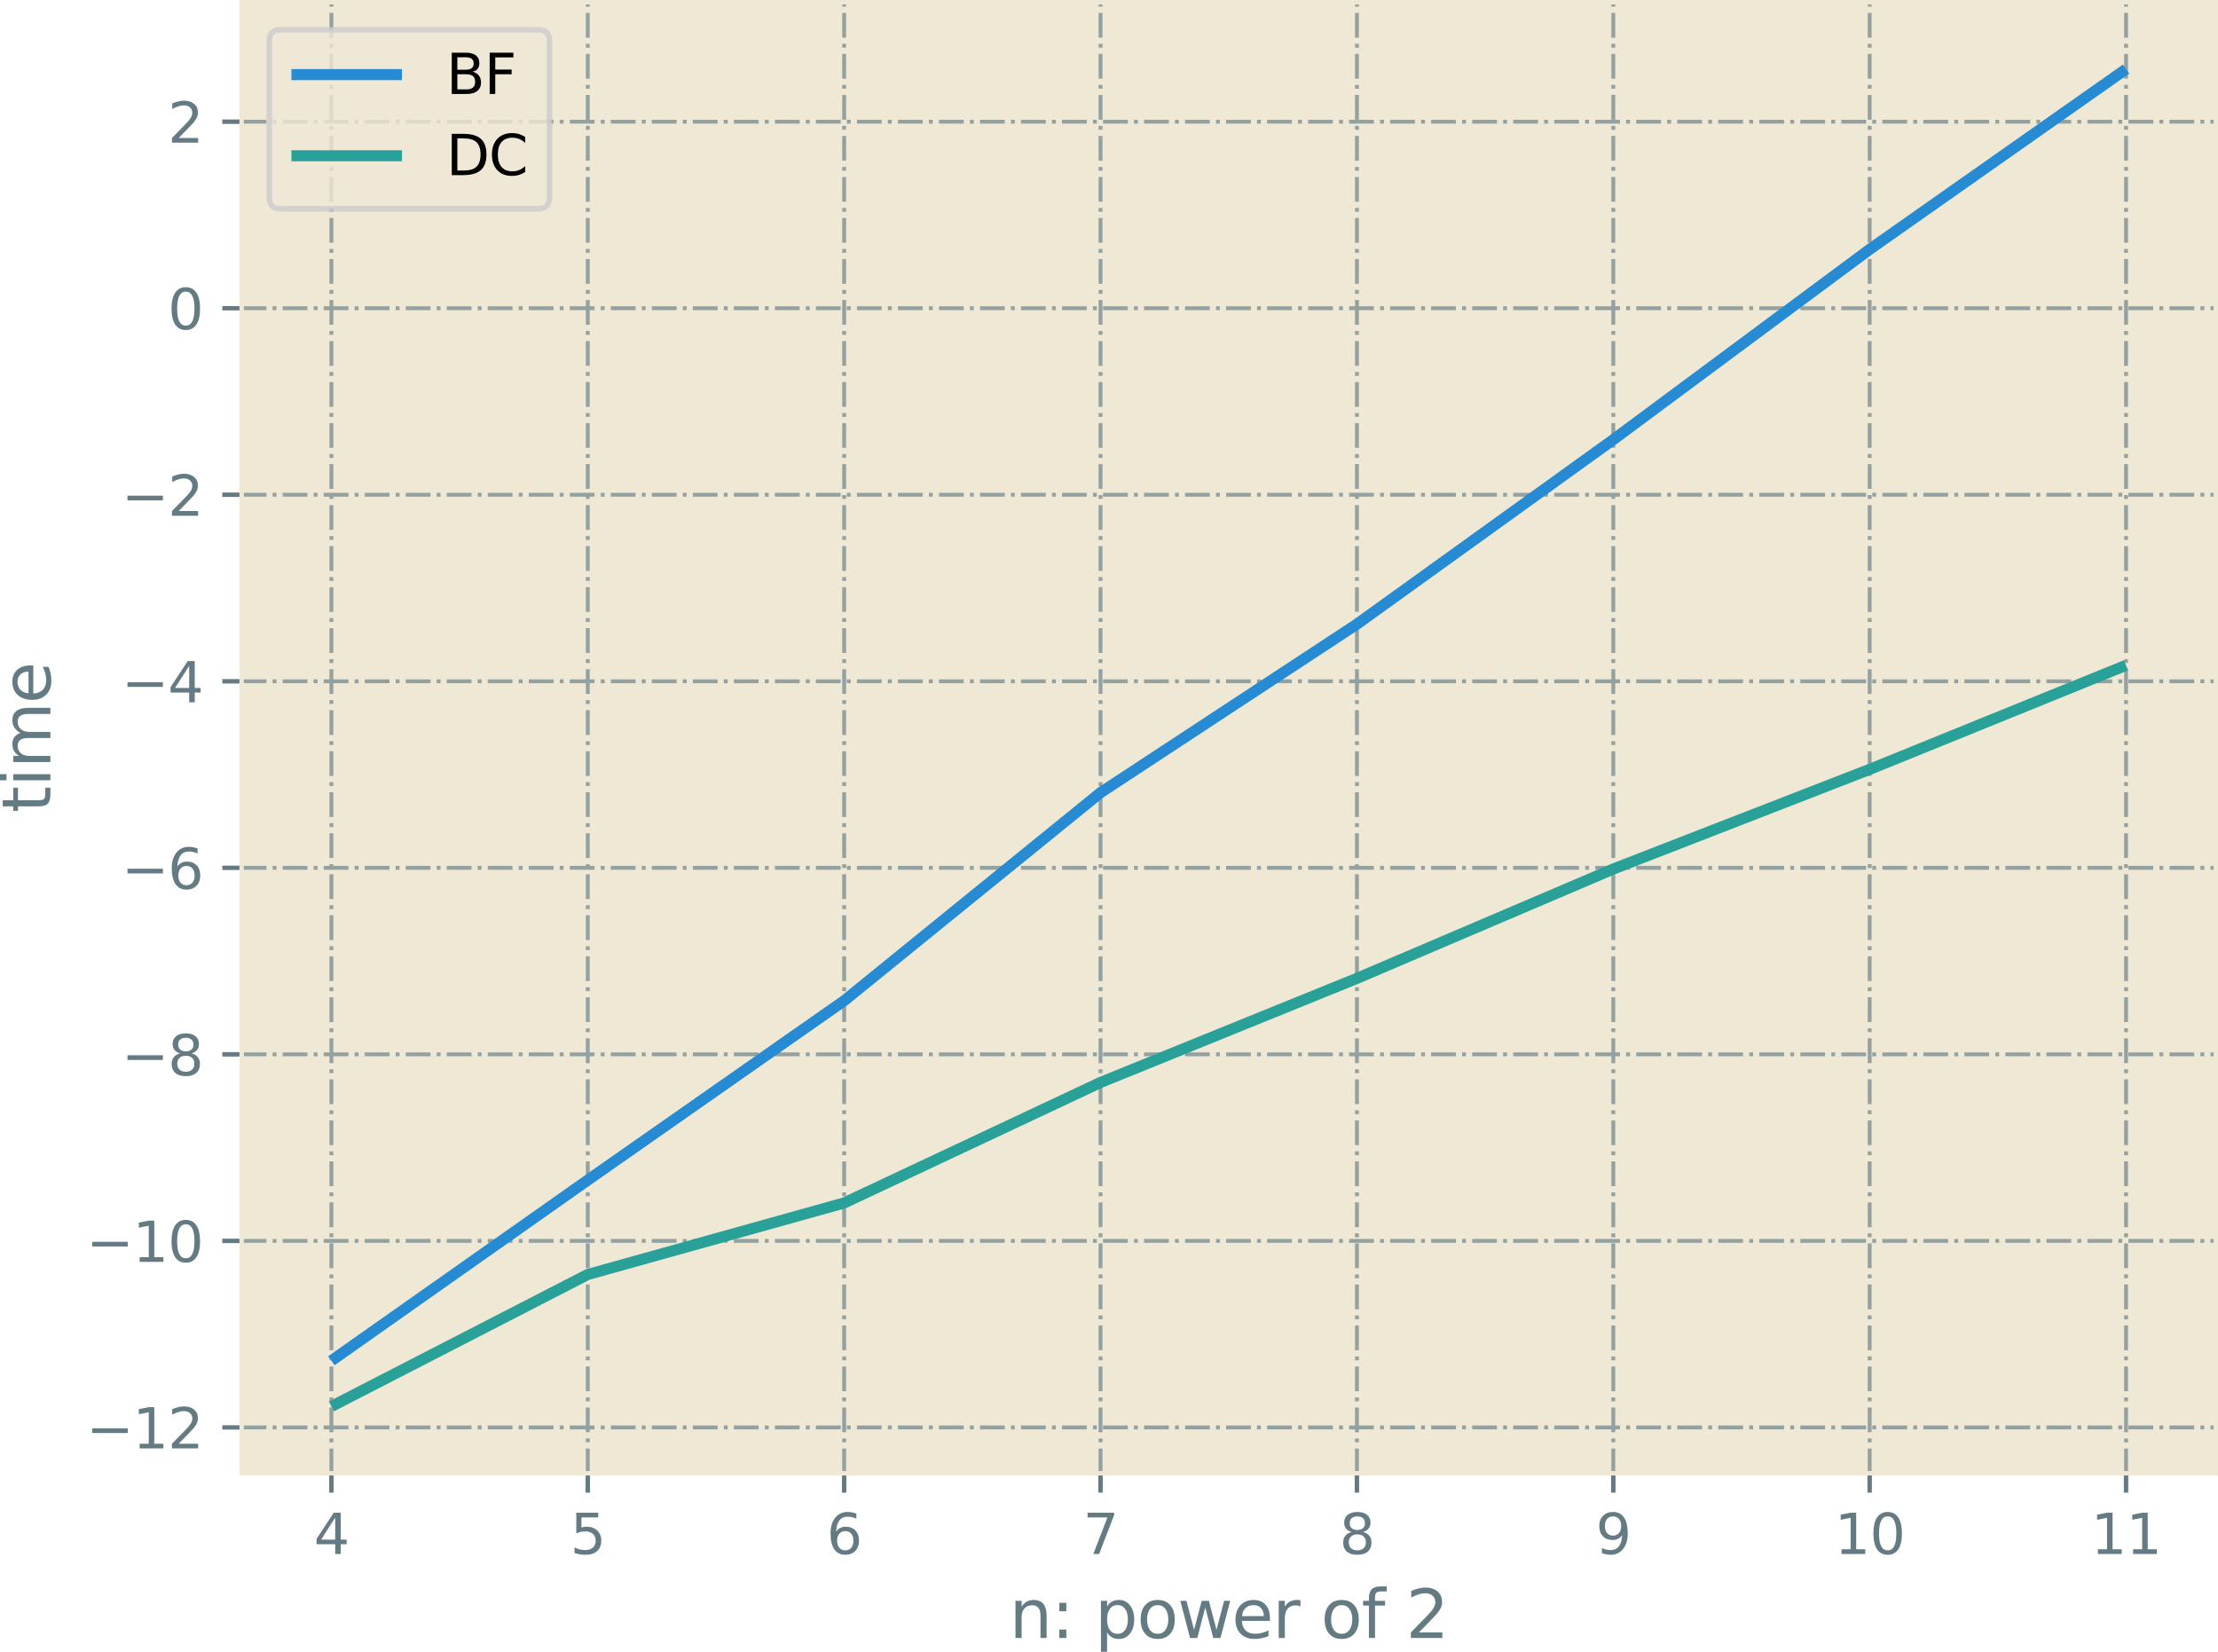 <?xml version="1.0" encoding="UTF-8" standalone="no"?>
<svg
   width="401.238pt"
   height="298.804pt"
   viewBox="0 0 401.238 298.804"
   version="1.1"
   id="svg405"
   sodipodi:docname="closest-pair.svg"
   inkscape:version="1.2.1 (9c6d41e410, 2022-07-14, custom)"
   xmlns:inkscape="http://www.inkscape.org/namespaces/inkscape"
   xmlns:sodipodi="http://sodipodi.sourceforge.net/DTD/sodipodi-0.dtd"
   xmlns:xlink="http://www.w3.org/1999/xlink"
   xmlns="http://www.w3.org/2000/svg"
   xmlns:svg="http://www.w3.org/2000/svg"
   xmlns:rdf="http://www.w3.org/1999/02/22-rdf-syntax-ns#"
   xmlns:cc="http://creativecommons.org/ns#"
   xmlns:dc="http://purl.org/dc/elements/1.1/">
  <sodipodi:namedview
     id="namedview407"
     pagecolor="#ffffff"
     bordercolor="#666666"
     borderopacity="1.0"
     inkscape:showpageshadow="2"
     inkscape:pageopacity="0.0"
     inkscape:pagecheckerboard="0"
     inkscape:deskcolor="#d1d1d1"
     inkscape:document-units="pt"
     showgrid="false"
     inkscape:zoom="2.0486111"
     inkscape:cx="303.13221"
     inkscape:cy="116.17627"
     inkscape:window-width="3840"
     inkscape:window-height="2346"
     inkscape:window-x="0"
     inkscape:window-y="54"
     inkscape:window-maximized="1"
     inkscape:current-layer="svg405" />
  <defs
     id="defs6">
    <style
       type="text/css"
       id="style4">*{stroke-linejoin: round; stroke-linecap: butt}</style>
  </defs>
  <g
     id="g1067"
     transform="translate(-13.882,-41.072)">
    <g
       id="axes_1">
      <g
         id="patch_2">
        <path
           d="M 57.6,307.584 H 414.72 V 41.472 H 57.6 Z"
           style="fill:#eee8d5"
           id="path11" />
      </g>
      <g
         id="matplotlib.axis_1">
        <g
           id="xtick_1">
          <g
             id="line2d_1">
            <path
               d="M 73.833,307.584 V 41.472"
               clip-path="url(#p2512449bde)"
               style="fill:none;stroke:#93a1a1;stroke-width:0.7;stroke-dasharray:4.48, 1.12, 0.7, 1.12;stroke-dashoffset:0"
               id="path14" />
          </g>
          <g
             id="line2d_2">
            <defs
               id="defs18">
              <path
                 id="mb59503a6b6"
                 d="M 0,0 V 3.5"
                 style="stroke:#657b83;stroke-width:0.8" />
            </defs>
            <g
               id="g22">
              <use
                 xlink:href="#mb59503a6b6"
                 x="73.833"
                 y="307.584"
                 style="fill:#657b83;stroke:#657b83;stroke-width:0.8"
                 id="use20" />
            </g>
          </g>
          <g
             id="text_1">
            <!-- 4 -->
            <g
               style="fill:#657b83"
               transform="matrix(0.1,0,0,-0.1,70.651,322.182)"
               id="g30">
              <defs
                 id="defs26">
                <path
                   id="DejaVuSans-34"
                   d="M 2419,4116 825,1625 h 1594 z m -166,550 h 794 V 1625 h 666 V 1100 H 3047 V 0 H 2419 V 1100 H 313 v 609 z"
                   transform="scale(0.016)" />
              </defs>
              <use
                 xlink:href="#DejaVuSans-34"
                 id="use28" />
            </g>
          </g>
        </g>
        <g
           id="xtick_2">
          <g
             id="line2d_3">
            <path
               d="M 120.212,307.584 V 41.472"
               clip-path="url(#p2512449bde)"
               style="fill:none;stroke:#93a1a1;stroke-width:0.7;stroke-dasharray:4.48, 1.12, 0.7, 1.12;stroke-dashoffset:0"
               id="path34" />
          </g>
          <g
             id="line2d_4">
            <g
               id="g39">
              <use
                 xlink:href="#mb59503a6b6"
                 x="120.212"
                 y="307.584"
                 style="fill:#657b83;stroke:#657b83;stroke-width:0.8"
                 id="use37" />
            </g>
          </g>
          <g
             id="text_2">
            <!-- 5 -->
            <g
               style="fill:#657b83"
               transform="matrix(0.1,0,0,-0.1,117.031,322.182)"
               id="g47">
              <defs
                 id="defs43">
                <path
                   id="DejaVuSans-35"
                   d="M 691,4666 H 3169 V 4134 H 1269 V 2991 q 137,47 274,70 138,23 276,23 781,0 1237,-428 457,-428 457,-1159 Q 3513,744 3044,326 2575,-91 1722,-91 1428,-91 1123,-41 819,9 494,109 v 635 q 281,-153 581,-228 300,-75 634,-75 541,0 856,284 316,284 316,772 0,487 -316,771 -315,285 -856,285 -253,0 -505,-56 -251,-56 -513,-175 z"
                   transform="scale(0.016)" />
              </defs>
              <use
                 xlink:href="#DejaVuSans-35"
                 id="use45" />
            </g>
          </g>
        </g>
        <g
           id="xtick_3">
          <g
             id="line2d_5">
            <path
               d="M 166.591,307.584 V 41.472"
               clip-path="url(#p2512449bde)"
               style="fill:none;stroke:#93a1a1;stroke-width:0.7;stroke-dasharray:4.48, 1.12, 0.7, 1.12;stroke-dashoffset:0"
               id="path51" />
          </g>
          <g
             id="line2d_6">
            <g
               id="g56">
              <use
                 xlink:href="#mb59503a6b6"
                 x="166.591"
                 y="307.584"
                 style="fill:#657b83;stroke:#657b83;stroke-width:0.8"
                 id="use54" />
            </g>
          </g>
          <g
             id="text_3">
            <!-- 6 -->
            <g
               style="fill:#657b83"
               transform="matrix(0.1,0,0,-0.1,163.41,322.182)"
               id="g64">
              <defs
                 id="defs60">
                <path
                   id="DejaVuSans-36"
                   d="m 2113,2584 q -425,0 -674,-291 -248,-290 -248,-796 0,-503 248,-796 249,-292 674,-292 425,0 673,292 248,293 248,796 0,506 -248,796 -248,291 -673,291 z m 1253,1979 v -575 q -238,112 -480,171 -242,60 -480,60 -625,0 -955,-422 -329,-422 -376,-1275 184,272 462,417 279,145 613,145 703,0 1111,-427 408,-426 408,-1160 0,-719 -425,-1154 -425,-434 -1131,-434 -810,0 -1238,620 -428,621 -428,1799 0,1106 525,1764 525,658 1409,658 238,0 480,-47 242,-47 505,-140 z"
                   transform="scale(0.016)" />
              </defs>
              <use
                 xlink:href="#DejaVuSans-36"
                 id="use62" />
            </g>
          </g>
        </g>
        <g
           id="xtick_4">
          <g
             id="line2d_7">
            <path
               d="M 212.97,307.584 V 41.472"
               clip-path="url(#p2512449bde)"
               style="fill:none;stroke:#93a1a1;stroke-width:0.7;stroke-dasharray:4.48, 1.12, 0.7, 1.12;stroke-dashoffset:0"
               id="path68" />
          </g>
          <g
             id="line2d_8">
            <g
               id="g73">
              <use
                 xlink:href="#mb59503a6b6"
                 x="212.97"
                 y="307.584"
                 style="fill:#657b83;stroke:#657b83;stroke-width:0.8"
                 id="use71" />
            </g>
          </g>
          <g
             id="text_4">
            <!-- 7 -->
            <g
               style="fill:#657b83"
               transform="matrix(0.1,0,0,-0.1,209.789,322.182)"
               id="g81">
              <defs
                 id="defs77">
                <path
                   id="DejaVuSans-37"
                   d="M 525,4666 H 3525 V 4397 L 1831,0 H 1172 L 2766,4134 H 525 Z"
                   transform="scale(0.016)" />
              </defs>
              <use
                 xlink:href="#DejaVuSans-37"
                 id="use79" />
            </g>
          </g>
        </g>
        <g
           id="xtick_5">
          <g
             id="line2d_9">
            <path
               d="M 259.35,307.584 V 41.472"
               clip-path="url(#p2512449bde)"
               style="fill:none;stroke:#93a1a1;stroke-width:0.7;stroke-dasharray:4.48, 1.12, 0.7, 1.12;stroke-dashoffset:0"
               id="path85" />
          </g>
          <g
             id="line2d_10">
            <g
               id="g90">
              <use
                 xlink:href="#mb59503a6b6"
                 x="259.35"
                 y="307.584"
                 style="fill:#657b83;stroke:#657b83;stroke-width:0.8"
                 id="use88" />
            </g>
          </g>
          <g
             id="text_5">
            <!-- 8 -->
            <g
               style="fill:#657b83"
               transform="matrix(0.1,0,0,-0.1,256.168,322.182)"
               id="g98">
              <defs
                 id="defs94">
                <path
                   id="DejaVuSans-38"
                   d="m 2034,2216 q -450,0 -708,-241 -257,-241 -257,-662 0,-422 257,-663 258,-241 708,-241 450,0 709,242 260,243 260,662 0,421 -258,662 -257,241 -711,241 z m -631,268 q -406,100 -633,378 -226,279 -226,679 0,559 398,884 399,325 1092,325 697,0 1094,-325 397,-325 397,-884 0,-400 -227,-679 -226,-278 -629,-378 456,-106 710,-416 255,-309 255,-755 Q 3634,634 3220,271 2806,-91 2034,-91 1263,-91 848,271 434,634 434,1313 q 0,446 256,755 257,310 713,416 z m -231,997 q 0,-362 226,-565 227,-203 636,-203 407,0 636,203 230,203 230,565 0,363 -230,566 -229,203 -636,203 -409,0 -636,-203 -226,-203 -226,-566 z"
                   transform="scale(0.016)" />
              </defs>
              <use
                 xlink:href="#DejaVuSans-38"
                 id="use96" />
            </g>
          </g>
        </g>
        <g
           id="xtick_6">
          <g
             id="line2d_11">
            <path
               d="M 305.729,307.584 V 41.472"
               clip-path="url(#p2512449bde)"
               style="fill:none;stroke:#93a1a1;stroke-width:0.7;stroke-dasharray:4.48, 1.12, 0.7, 1.12;stroke-dashoffset:0"
               id="path102" />
          </g>
          <g
             id="line2d_12">
            <g
               id="g107">
              <use
                 xlink:href="#mb59503a6b6"
                 x="305.729"
                 y="307.584"
                 style="fill:#657b83;stroke:#657b83;stroke-width:0.8"
                 id="use105" />
            </g>
          </g>
          <g
             id="text_6">
            <!-- 9 -->
            <g
               style="fill:#657b83"
               transform="matrix(0.1,0,0,-0.1,302.548,322.182)"
               id="g115">
              <defs
                 id="defs111">
                <path
                   id="DejaVuSans-39"
                   d="m 703,97 v 575 q 238,-113 481,-172 244,-59 479,-59 625,0 954,420 330,420 377,1277 -181,-269 -460,-413 -278,-144 -615,-144 -700,0 -1108,423 -408,424 -408,1159 0,718 425,1152 425,435 1131,435 810,0 1236,-621 427,-620 427,-1801 Q 3622,1225 3098,567 2575,-91 1691,-91 1453,-91 1209,-44 966,3 703,97 Z m 1256,1978 q 425,0 673,290 249,291 249,798 0,503 -249,795 -248,292 -673,292 -425,0 -673,-292 -248,-292 -248,-795 0,-507 248,-798 248,-290 673,-290 z"
                   transform="scale(0.016)" />
              </defs>
              <use
                 xlink:href="#DejaVuSans-39"
                 id="use113" />
            </g>
          </g>
        </g>
        <g
           id="xtick_7">
          <g
             id="line2d_13">
            <path
               d="M 352.108,307.584 V 41.472"
               clip-path="url(#p2512449bde)"
               style="fill:none;stroke:#93a1a1;stroke-width:0.7;stroke-dasharray:4.48, 1.12, 0.7, 1.12;stroke-dashoffset:0"
               id="path119" />
          </g>
          <g
             id="line2d_14">
            <g
               id="g124">
              <use
                 xlink:href="#mb59503a6b6"
                 x="352.108"
                 y="307.584"
                 style="fill:#657b83;stroke:#657b83;stroke-width:0.8"
                 id="use122" />
            </g>
          </g>
          <g
             id="text_7">
            <!-- 10 -->
            <g
               style="fill:#657b83"
               transform="matrix(0.1,0,0,-0.1,345.746,322.182)"
               id="g135">
              <defs
                 id="defs129">
                <path
                   id="DejaVuSans-31"
                   d="M 794,531 H 1825 V 4091 L 703,3866 v 575 l 1116,225 h 631 V 531 H 3481 V 0 H 794 Z"
                   transform="scale(0.016)" />
                <path
                   id="DejaVuSans-30"
                   d="m 2034,4250 q -487,0 -733,-480 -245,-479 -245,-1442 0,-959 245,-1439 246,-480 733,-480 491,0 736,480 246,480 246,1439 0,963 -246,1442 -245,480 -736,480 z m 0,500 q 785,0 1199,-621 414,-620 414,-1801 0,-1178 -414,-1799 -414,-620 -1199,-620 -784,0 -1198,620 -414,621 -414,1799 0,1181 414,1801 414,621 1198,621 z"
                   transform="scale(0.016)" />
              </defs>
              <use
                 xlink:href="#DejaVuSans-31"
                 id="use131" />
              <use
                 xlink:href="#DejaVuSans-30"
                 x="63.623"
                 id="use133" />
            </g>
          </g>
        </g>
        <g
           id="xtick_8">
          <g
             id="line2d_15">
            <path
               d="M 398.487,307.584 V 41.472"
               clip-path="url(#p2512449bde)"
               style="fill:none;stroke:#93a1a1;stroke-width:0.7;stroke-dasharray:4.48, 1.12, 0.7, 1.12;stroke-dashoffset:0"
               id="path139" />
          </g>
          <g
             id="line2d_16">
            <g
               id="g144">
              <use
                 xlink:href="#mb59503a6b6"
                 x="398.487"
                 y="307.584"
                 style="fill:#657b83;stroke:#657b83;stroke-width:0.8"
                 id="use142" />
            </g>
          </g>
          <g
             id="text_8">
            <!-- 11 -->
            <g
               style="fill:#657b83"
               transform="matrix(0.1,0,0,-0.1,392.125,322.182)"
               id="g151">
              <use
                 xlink:href="#DejaVuSans-31"
                 id="use147" />
              <use
                 xlink:href="#DejaVuSans-31"
                 x="63.623"
                 id="use149" />
            </g>
          </g>
        </g>
        <g
           id="text_9">
          <!-- n: power of 2 -->
          <g
             style="fill:#657b83"
             transform="matrix(0.12,0,0,-0.12,196.469,337.38)"
             id="g193">
            <defs
               id="defs165">
              <path
                 id="DejaVuSans-6e"
                 d="M 3513,2113 V 0 h -575 v 2094 q 0,497 -194,743 -194,247 -581,247 -466,0 -735,-297 -269,-296 -269,-809 V 0 H 581 v 3500 h 578 v -544 q 207,316 486,472 280,156 646,156 603,0 912,-373 310,-373 310,-1098 z"
                 transform="scale(0.016)" />
              <path
                 id="DejaVuSans-3a"
                 d="m 750,794 h 659 V 0 H 750 Z m 0,2515 h 659 V 2516 H 750 Z"
                 transform="scale(0.016)" />
              <path
                 id="DejaVuSans-20"
                 transform="scale(0.016)"
                 d="" />
              <path
                 id="DejaVuSans-70"
                 d="M 1159,525 V -1331 H 581 v 4831 h 578 v -531 q 182,312 458,463 277,152 661,152 638,0 1036,-506 399,-506 399,-1331 0,-825 -399,-1332 -398,-506 -1036,-506 -384,0 -661,152 -276,152 -458,464 z m 1957,1222 q 0,634 -261,995 -261,361 -717,361 -457,0 -718,-361 -261,-361 -261,-995 0,-634 261,-995 261,-361 718,-361 456,0 717,361 261,361 261,995 z"
                 transform="scale(0.016)" />
              <path
                 id="DejaVuSans-6f"
                 d="m 1959,3097 q -462,0 -731,-361 -269,-361 -269,-989 0,-628 267,-989 268,-361 733,-361 460,0 728,362 269,363 269,988 0,622 -269,986 -268,364 -728,364 z m 0,487 q 750,0 1178,-488 429,-487 429,-1349 Q 3566,888 3137,398 2709,-91 1959,-91 1206,-91 779,398 353,888 353,1747 q 0,862 426,1349 427,488 1180,488 z"
                 transform="scale(0.016)" />
              <path
                 id="DejaVuSans-77"
                 d="m 269,3500 h 575 l 719,-2731 715,2731 h 678 l 719,-2731 716,2731 h 575 L 4050,0 H 3372 L 2619,2869 1863,0 h -679 z"
                 transform="scale(0.016)" />
              <path
                 id="DejaVuSans-65"
                 d="M 3597,1894 V 1613 H 953 q 38,-594 358,-905 320,-311 892,-311 331,0 642,81 311,81 618,244 V 178 Q 3153,47 2828,-22 2503,-91 2169,-91 1331,-91 842,396 353,884 353,1716 q 0,859 464,1363 464,505 1252,505 706,0 1117,-455 411,-454 411,-1235 z m -575,169 q -6,471 -264,752 -258,282 -683,282 -481,0 -770,-272 -289,-272 -333,-766 z"
                 transform="scale(0.016)" />
              <path
                 id="DejaVuSans-72"
                 d="m 2631,2963 q -97,56 -211,82 -114,27 -251,27 -488,0 -749,-317 -261,-317 -261,-911 V 0 H 581 v 3500 h 578 v -544 q 182,319 472,473 291,155 707,155 59,0 131,-8 72,-7 159,-23 z"
                 transform="scale(0.016)" />
              <path
                 id="DejaVuSans-66"
                 d="m 2375,4863 v -479 h -550 q -309,0 -430,-125 -120,-125 -120,-450 v -309 h 947 V 3053 H 1275 V 0 H 697 V 3053 H 147 v 447 h 550 v 244 q 0,584 272,851 272,268 862,268 z"
                 transform="scale(0.016)" />
              <path
                 id="DejaVuSans-32"
                 d="M 1228,531 H 3431 V 0 H 469 v 531 q 359,372 979,998 621,627 780,809 303,340 423,576 121,236 121,464 0,372 -261,606 -261,235 -680,235 -297,0 -627,-103 -329,-103 -704,-313 v 638 q 381,153 712,231 332,78 607,78 725,0 1156,-363 431,-362 431,-968 0,-288 -108,-546 -107,-257 -392,-607 -78,-91 -497,-524 Q 1991,1309 1228,531 Z"
                 transform="scale(0.016)" />
            </defs>
            <use
               xlink:href="#DejaVuSans-6e"
               id="use167" />
            <use
               xlink:href="#DejaVuSans-3a"
               x="63.379"
               id="use169" />
            <use
               xlink:href="#DejaVuSans-20"
               x="97.07"
               id="use171" />
            <use
               xlink:href="#DejaVuSans-70"
               x="128.857"
               id="use173" />
            <use
               xlink:href="#DejaVuSans-6f"
               x="192.334"
               id="use175" />
            <use
               xlink:href="#DejaVuSans-77"
               x="253.516"
               id="use177" />
            <use
               xlink:href="#DejaVuSans-65"
               x="335.303"
               id="use179" />
            <use
               xlink:href="#DejaVuSans-72"
               x="396.826"
               id="use181" />
            <use
               xlink:href="#DejaVuSans-20"
               x="437.939"
               id="use183" />
            <use
               xlink:href="#DejaVuSans-6f"
               x="469.727"
               id="use185" />
            <use
               xlink:href="#DejaVuSans-66"
               x="530.908"
               id="use187" />
            <use
               xlink:href="#DejaVuSans-20"
               x="566.113"
               id="use189" />
            <use
               xlink:href="#DejaVuSans-32"
               x="597.9"
               id="use191" />
          </g>
        </g>
      </g>
      <g
         id="matplotlib.axis_2">
        <g
           id="ytick_1">
          <g
             id="line2d_17">
            <path
               d="M 57.6,299.288 H 414.72"
               clip-path="url(#p2512449bde)"
               style="fill:none;stroke:#93a1a1;stroke-width:0.7;stroke-dasharray:4.48, 1.12, 0.7, 1.12;stroke-dashoffset:0"
               id="path197" />
          </g>
          <g
             id="line2d_18">
            <defs
               id="defs201">
              <path
                 id="m4ca01c26c1"
                 d="M 0,0 H -3.5"
                 style="stroke:#657b83;stroke-width:0.8" />
            </defs>
            <g
               id="g205">
              <use
                 xlink:href="#m4ca01c26c1"
                 x="57.6"
                 y="299.288"
                 style="fill:#657b83;stroke:#657b83;stroke-width:0.8"
                 id="use203" />
            </g>
          </g>
          <g
             id="text_10">
            <!-- −12 -->
            <g
               style="fill:#657b83"
               transform="matrix(0.1,0,0,-0.1,29.495,303.087)"
               id="g217">
              <defs
                 id="defs209">
                <path
                   id="DejaVuSans-2212"
                   d="M 678,2272 H 4684 V 1741 H 678 Z"
                   transform="scale(0.016)" />
              </defs>
              <use
                 xlink:href="#DejaVuSans-2212"
                 id="use211" />
              <use
                 xlink:href="#DejaVuSans-31"
                 x="83.789"
                 id="use213" />
              <use
                 xlink:href="#DejaVuSans-32"
                 x="147.412"
                 id="use215" />
            </g>
          </g>
        </g>
        <g
           id="ytick_2">
          <g
             id="line2d_19">
            <path
               d="M 57.6,265.545 H 414.72"
               clip-path="url(#p2512449bde)"
               style="fill:none;stroke:#93a1a1;stroke-width:0.7;stroke-dasharray:4.48, 1.12, 0.7, 1.12;stroke-dashoffset:0"
               id="path221" />
          </g>
          <g
             id="line2d_20">
            <g
               id="g226">
              <use
                 xlink:href="#m4ca01c26c1"
                 x="57.6"
                 y="265.545"
                 style="fill:#657b83;stroke:#657b83;stroke-width:0.8"
                 id="use224" />
            </g>
          </g>
          <g
             id="text_11">
            <!-- −10 -->
            <g
               style="fill:#657b83"
               transform="matrix(0.1,0,0,-0.1,29.495,269.344)"
               id="g235">
              <use
                 xlink:href="#DejaVuSans-2212"
                 id="use229" />
              <use
                 xlink:href="#DejaVuSans-31"
                 x="83.789"
                 id="use231" />
              <use
                 xlink:href="#DejaVuSans-30"
                 x="147.412"
                 id="use233" />
            </g>
          </g>
        </g>
        <g
           id="ytick_3">
          <g
             id="line2d_21">
            <path
               d="M 57.6,231.801 H 414.72"
               clip-path="url(#p2512449bde)"
               style="fill:none;stroke:#93a1a1;stroke-width:0.7;stroke-dasharray:4.48, 1.12, 0.7, 1.12;stroke-dashoffset:0"
               id="path239" />
          </g>
          <g
             id="line2d_22">
            <g
               id="g244">
              <use
                 xlink:href="#m4ca01c26c1"
                 x="57.6"
                 y="231.801"
                 style="fill:#657b83;stroke:#657b83;stroke-width:0.8"
                 id="use242" />
            </g>
          </g>
          <g
             id="text_12">
            <!-- −8 -->
            <g
               style="fill:#657b83"
               transform="matrix(0.1,0,0,-0.1,35.858,235.601)"
               id="g251">
              <use
                 xlink:href="#DejaVuSans-2212"
                 id="use247" />
              <use
                 xlink:href="#DejaVuSans-38"
                 x="83.789"
                 id="use249" />
            </g>
          </g>
        </g>
        <g
           id="ytick_4">
          <g
             id="line2d_23">
            <path
               d="M 57.6,198.058 H 414.72"
               clip-path="url(#p2512449bde)"
               style="fill:none;stroke:#93a1a1;stroke-width:0.7;stroke-dasharray:4.48, 1.12, 0.7, 1.12;stroke-dashoffset:0"
               id="path255" />
          </g>
          <g
             id="line2d_24">
            <g
               id="g260">
              <use
                 xlink:href="#m4ca01c26c1"
                 x="57.6"
                 y="198.058"
                 style="fill:#657b83;stroke:#657b83;stroke-width:0.8"
                 id="use258" />
            </g>
          </g>
          <g
             id="text_13">
            <!-- −6 -->
            <g
               style="fill:#657b83"
               transform="matrix(0.1,0,0,-0.1,35.858,201.858)"
               id="g267">
              <use
                 xlink:href="#DejaVuSans-2212"
                 id="use263" />
              <use
                 xlink:href="#DejaVuSans-36"
                 x="83.789"
                 id="use265" />
            </g>
          </g>
        </g>
        <g
           id="ytick_5">
          <g
             id="line2d_25">
            <path
               d="M 57.6,164.315 H 414.72"
               clip-path="url(#p2512449bde)"
               style="fill:none;stroke:#93a1a1;stroke-width:0.7;stroke-dasharray:4.48, 1.12, 0.7, 1.12;stroke-dashoffset:0"
               id="path271" />
          </g>
          <g
             id="line2d_26">
            <g
               id="g276">
              <use
                 xlink:href="#m4ca01c26c1"
                 x="57.6"
                 y="164.315"
                 style="fill:#657b83;stroke:#657b83;stroke-width:0.8"
                 id="use274" />
            </g>
          </g>
          <g
             id="text_14">
            <!-- −4 -->
            <g
               style="fill:#657b83"
               transform="matrix(0.1,0,0,-0.1,35.858,168.115)"
               id="g283">
              <use
                 xlink:href="#DejaVuSans-2212"
                 id="use279" />
              <use
                 xlink:href="#DejaVuSans-34"
                 x="83.789"
                 id="use281" />
            </g>
          </g>
        </g>
        <g
           id="ytick_6">
          <g
             id="line2d_27">
            <path
               d="M 57.6,130.572 H 414.72"
               clip-path="url(#p2512449bde)"
               style="fill:none;stroke:#93a1a1;stroke-width:0.7;stroke-dasharray:4.48, 1.12, 0.7, 1.12;stroke-dashoffset:0"
               id="path287" />
          </g>
          <g
             id="line2d_28">
            <g
               id="g292">
              <use
                 xlink:href="#m4ca01c26c1"
                 x="57.6"
                 y="130.572"
                 style="fill:#657b83;stroke:#657b83;stroke-width:0.8"
                 id="use290" />
            </g>
          </g>
          <g
             id="text_15">
            <!-- −2 -->
            <g
               style="fill:#657b83"
               transform="matrix(0.1,0,0,-0.1,35.858,134.371)"
               id="g299">
              <use
                 xlink:href="#DejaVuSans-2212"
                 id="use295" />
              <use
                 xlink:href="#DejaVuSans-32"
                 x="83.789"
                 id="use297" />
            </g>
          </g>
        </g>
        <g
           id="ytick_7">
          <g
             id="line2d_29">
            <path
               d="M 57.6,96.829 H 414.72"
               clip-path="url(#p2512449bde)"
               style="fill:none;stroke:#93a1a1;stroke-width:0.7;stroke-dasharray:4.48, 1.12, 0.7, 1.12;stroke-dashoffset:0"
               id="path303" />
          </g>
          <g
             id="line2d_30">
            <g
               id="g308">
              <use
                 xlink:href="#m4ca01c26c1"
                 x="57.6"
                 y="96.829"
                 style="fill:#657b83;stroke:#657b83;stroke-width:0.8"
                 id="use306" />
            </g>
          </g>
          <g
             id="text_16">
            <!-- 0 -->
            <g
               style="fill:#657b83"
               transform="matrix(0.1,0,0,-0.1,44.237,100.628)"
               id="g313">
              <use
                 xlink:href="#DejaVuSans-30"
                 id="use311" />
            </g>
          </g>
        </g>
        <g
           id="ytick_8">
          <g
             id="line2d_31">
            <path
               d="M 57.6,63.086 H 414.72"
               clip-path="url(#p2512449bde)"
               style="fill:none;stroke:#93a1a1;stroke-width:0.7;stroke-dasharray:4.48, 1.12, 0.7, 1.12;stroke-dashoffset:0"
               id="path317" />
          </g>
          <g
             id="line2d_32">
            <g
               id="g322">
              <use
                 xlink:href="#m4ca01c26c1"
                 x="57.6"
                 y="63.086"
                 style="fill:#657b83;stroke:#657b83;stroke-width:0.8"
                 id="use320" />
            </g>
          </g>
          <g
             id="text_17">
            <!-- 2 -->
            <g
               style="fill:#657b83"
               transform="matrix(0.1,0,0,-0.1,44.237,66.885)"
               id="g327">
              <use
                 xlink:href="#DejaVuSans-32"
                 id="use325" />
            </g>
          </g>
        </g>
        <g
           id="text_18">
          <!-- time -->
          <g
             style="fill:#657b83"
             transform="matrix(0,-0.12,-0.12,0,23,188.083)"
             id="g344">
            <defs
               id="defs334">
              <path
                 id="DejaVuSans-74"
                 d="M 1172,4494 V 3500 H 2356 V 3053 H 1172 V 1153 q 0,-428 117,-550 117,-122 477,-122 h 590 V 0 H 1766 Q 1100,0 847,248 594,497 594,1153 V 3053 H 172 v 447 h 422 v 994 z"
                 transform="scale(0.016)" />
              <path
                 id="DejaVuSans-69"
                 d="m 603,3500 h 575 V 0 H 603 Z m 0,1363 h 575 V 4134 H 603 Z"
                 transform="scale(0.016)" />
              <path
                 id="DejaVuSans-6d"
                 d="m 3328,2828 q 216,388 516,572 300,184 706,184 547,0 844,-383 297,-382 297,-1088 V 0 h -578 v 2094 q 0,503 -179,746 -178,244 -543,244 -447,0 -707,-297 -259,-296 -259,-809 V 0 h -578 v 2094 q 0,506 -178,748 -178,242 -550,242 -441,0 -701,-298 -259,-298 -259,-808 V 0 H 581 v 3500 h 578 v -544 q 197,322 472,475 275,153 653,153 382,0 649,-194 267,-193 395,-562 z"
                 transform="scale(0.016)" />
            </defs>
            <use
               xlink:href="#DejaVuSans-74"
               id="use336" />
            <use
               xlink:href="#DejaVuSans-69"
               x="39.209"
               id="use338" />
            <use
               xlink:href="#DejaVuSans-6d"
               x="66.992"
               id="use340" />
            <use
               xlink:href="#DejaVuSans-65"
               x="164.404"
               id="use342" />
          </g>
        </g>
      </g>
      <g
         id="line2d_33">
        <path
           d="m 73.833,287.223 46.379,-32.674 46.379,-32.446 46.379,-37.641 46.379,-30.48 46.379,-33.382 L 352.108,86.179 398.487,53.568"
           clip-path="url(#p2512449bde)"
           style="fill:none;stroke:#268bd2;stroke-width:2"
           id="path348" />
      </g>
      <g
         id="line2d_34">
        <path
           d="m 73.833,295.488 46.379,-23.866 46.379,-12.94 46.379,-21.799 46.379,-18.827 46.379,-19.785 46.379,-18.025 46.379,-18.825"
           clip-path="url(#p2512449bde)"
           style="fill:none;stroke:#2aa198;stroke-width:2"
           id="path351" />
      </g>
      <g
         id="patch_3">
        <path
           d="M 57.6,307.584 V 41.472"
           style="fill:none;stroke:#eee8d5;stroke-width:0.8;stroke-linecap:square;stroke-linejoin:miter"
           id="path354" />
      </g>
      <g
         id="patch_4">
        <path
           d="M 414.72,307.584 V 41.472"
           style="fill:none;stroke:#eee8d5;stroke-width:0.8;stroke-linecap:square;stroke-linejoin:miter"
           id="path357" />
      </g>
      <g
         id="patch_5">
        <path
           d="M 57.6,307.584 H 414.72"
           style="fill:none;stroke:#eee8d5;stroke-width:0.8;stroke-linecap:square;stroke-linejoin:miter"
           id="path360" />
      </g>
      <g
         id="patch_6">
        <path
           d="M 57.6,41.472 H 414.72"
           style="fill:none;stroke:#eee8d5;stroke-width:0.8;stroke-linecap:square;stroke-linejoin:miter"
           id="path363" />
      </g>
      <g
         id="legend_1">
        <g
           id="patch_7">
          <path
             d="m 64.6,78.828 h 46.683 q 2,0 2,-2 V 48.472 q 0,-2 -2,-2 H 64.6 q -2,0 -2,2 v 28.356 q 0,2 2,2 z"
             style="opacity:0.8;fill:#eee8d5;stroke:#cccccc;stroke-linejoin:miter"
             id="path366" />
        </g>
        <g
           id="line2d_35">
          <path
             d="m 66.6,54.57 h 10 10"
             style="fill:none;stroke:#268bd2;stroke-width:2"
             id="path369" />
        </g>
        <g
           id="text_19">
          <!-- BF -->
          <g
             transform="matrix(0.1,0,0,-0.1,94.6,58.07)"
             id="g380">
            <defs
               id="defs374">
              <path
                 id="DejaVuSans-42"
                 d="M 1259,2228 V 519 h 1013 q 509,0 754,211 246,211 246,645 0,438 -246,645 -245,208 -754,208 z m 0,1919 V 2741 h 935 q 462,0 688,173 227,174 227,530 0,353 -227,528 -226,175 -688,175 z m -631,519 h 1613 q 722,0 1112,-300 391,-300 391,-853 0,-429 -200,-682 -200,-253 -588,-315 466,-100 724,-418 258,-317 258,-792 0,-625 -425,-966 Q 3088,0 2303,0 H 628 Z"
                 transform="scale(0.016)" />
              <path
                 id="DejaVuSans-46"
                 d="M 628,4666 H 3309 V 4134 H 1259 V 2759 H 3109 V 2228 H 1259 V 0 H 628 Z"
                 transform="scale(0.016)" />
            </defs>
            <use
               xlink:href="#DejaVuSans-42"
               id="use376" />
            <use
               xlink:href="#DejaVuSans-46"
               x="68.604"
               id="use378" />
          </g>
        </g>
        <g
           id="line2d_36">
          <path
             d="m 66.6,69.249 h 10 10"
             style="fill:none;stroke:#2aa198;stroke-width:2"
             id="path383" />
        </g>
        <g
           id="text_20">
          <!-- DC -->
          <g
             transform="matrix(0.1,0,0,-0.1,94.6,72.749)"
             id="g394">
            <defs
               id="defs388">
              <path
                 id="DejaVuSans-44"
                 d="M 1259,4147 V 519 h 763 q 966,0 1414,437 448,438 448,1382 0,937 -448,1373 -448,436 -1414,436 z m -631,519 h 1297 q 1356,0 1990,-564 635,-564 635,-1764 Q 4550,1131 3912,565 3275,0 1925,0 H 628 Z"
                 transform="scale(0.016)" />
              <path
                 id="DejaVuSans-43"
                 d="m 4122,4306 v -665 q -319,297 -680,443 -361,147 -767,147 -800,0 -1225,-489 -425,-489 -425,-1414 0,-922 425,-1411 425,-489 1225,-489 406,0 767,147 361,147 680,444 V 359 Q 3791,134 3420,21 3050,-91 2638,-91 1578,-91 968,557 359,1206 359,2328 q 0,1125 609,1773 610,649 1670,649 418,0 788,-111 371,-111 696,-333 z"
                 transform="scale(0.016)" />
            </defs>
            <use
               xlink:href="#DejaVuSans-44"
               id="use390" />
            <use
               xlink:href="#DejaVuSans-43"
               x="77.002"
               id="use392" />
          </g>
        </g>
      </g>
    </g>
  </g>
  <defs
     id="defs403">
    <clipPath
       id="p2512449bde">
      <rect
         x="57.6"
         y="41.472"
         width="357.12"
         height="266.112"
         id="rect400" />
    </clipPath>
  </defs>
</svg>
